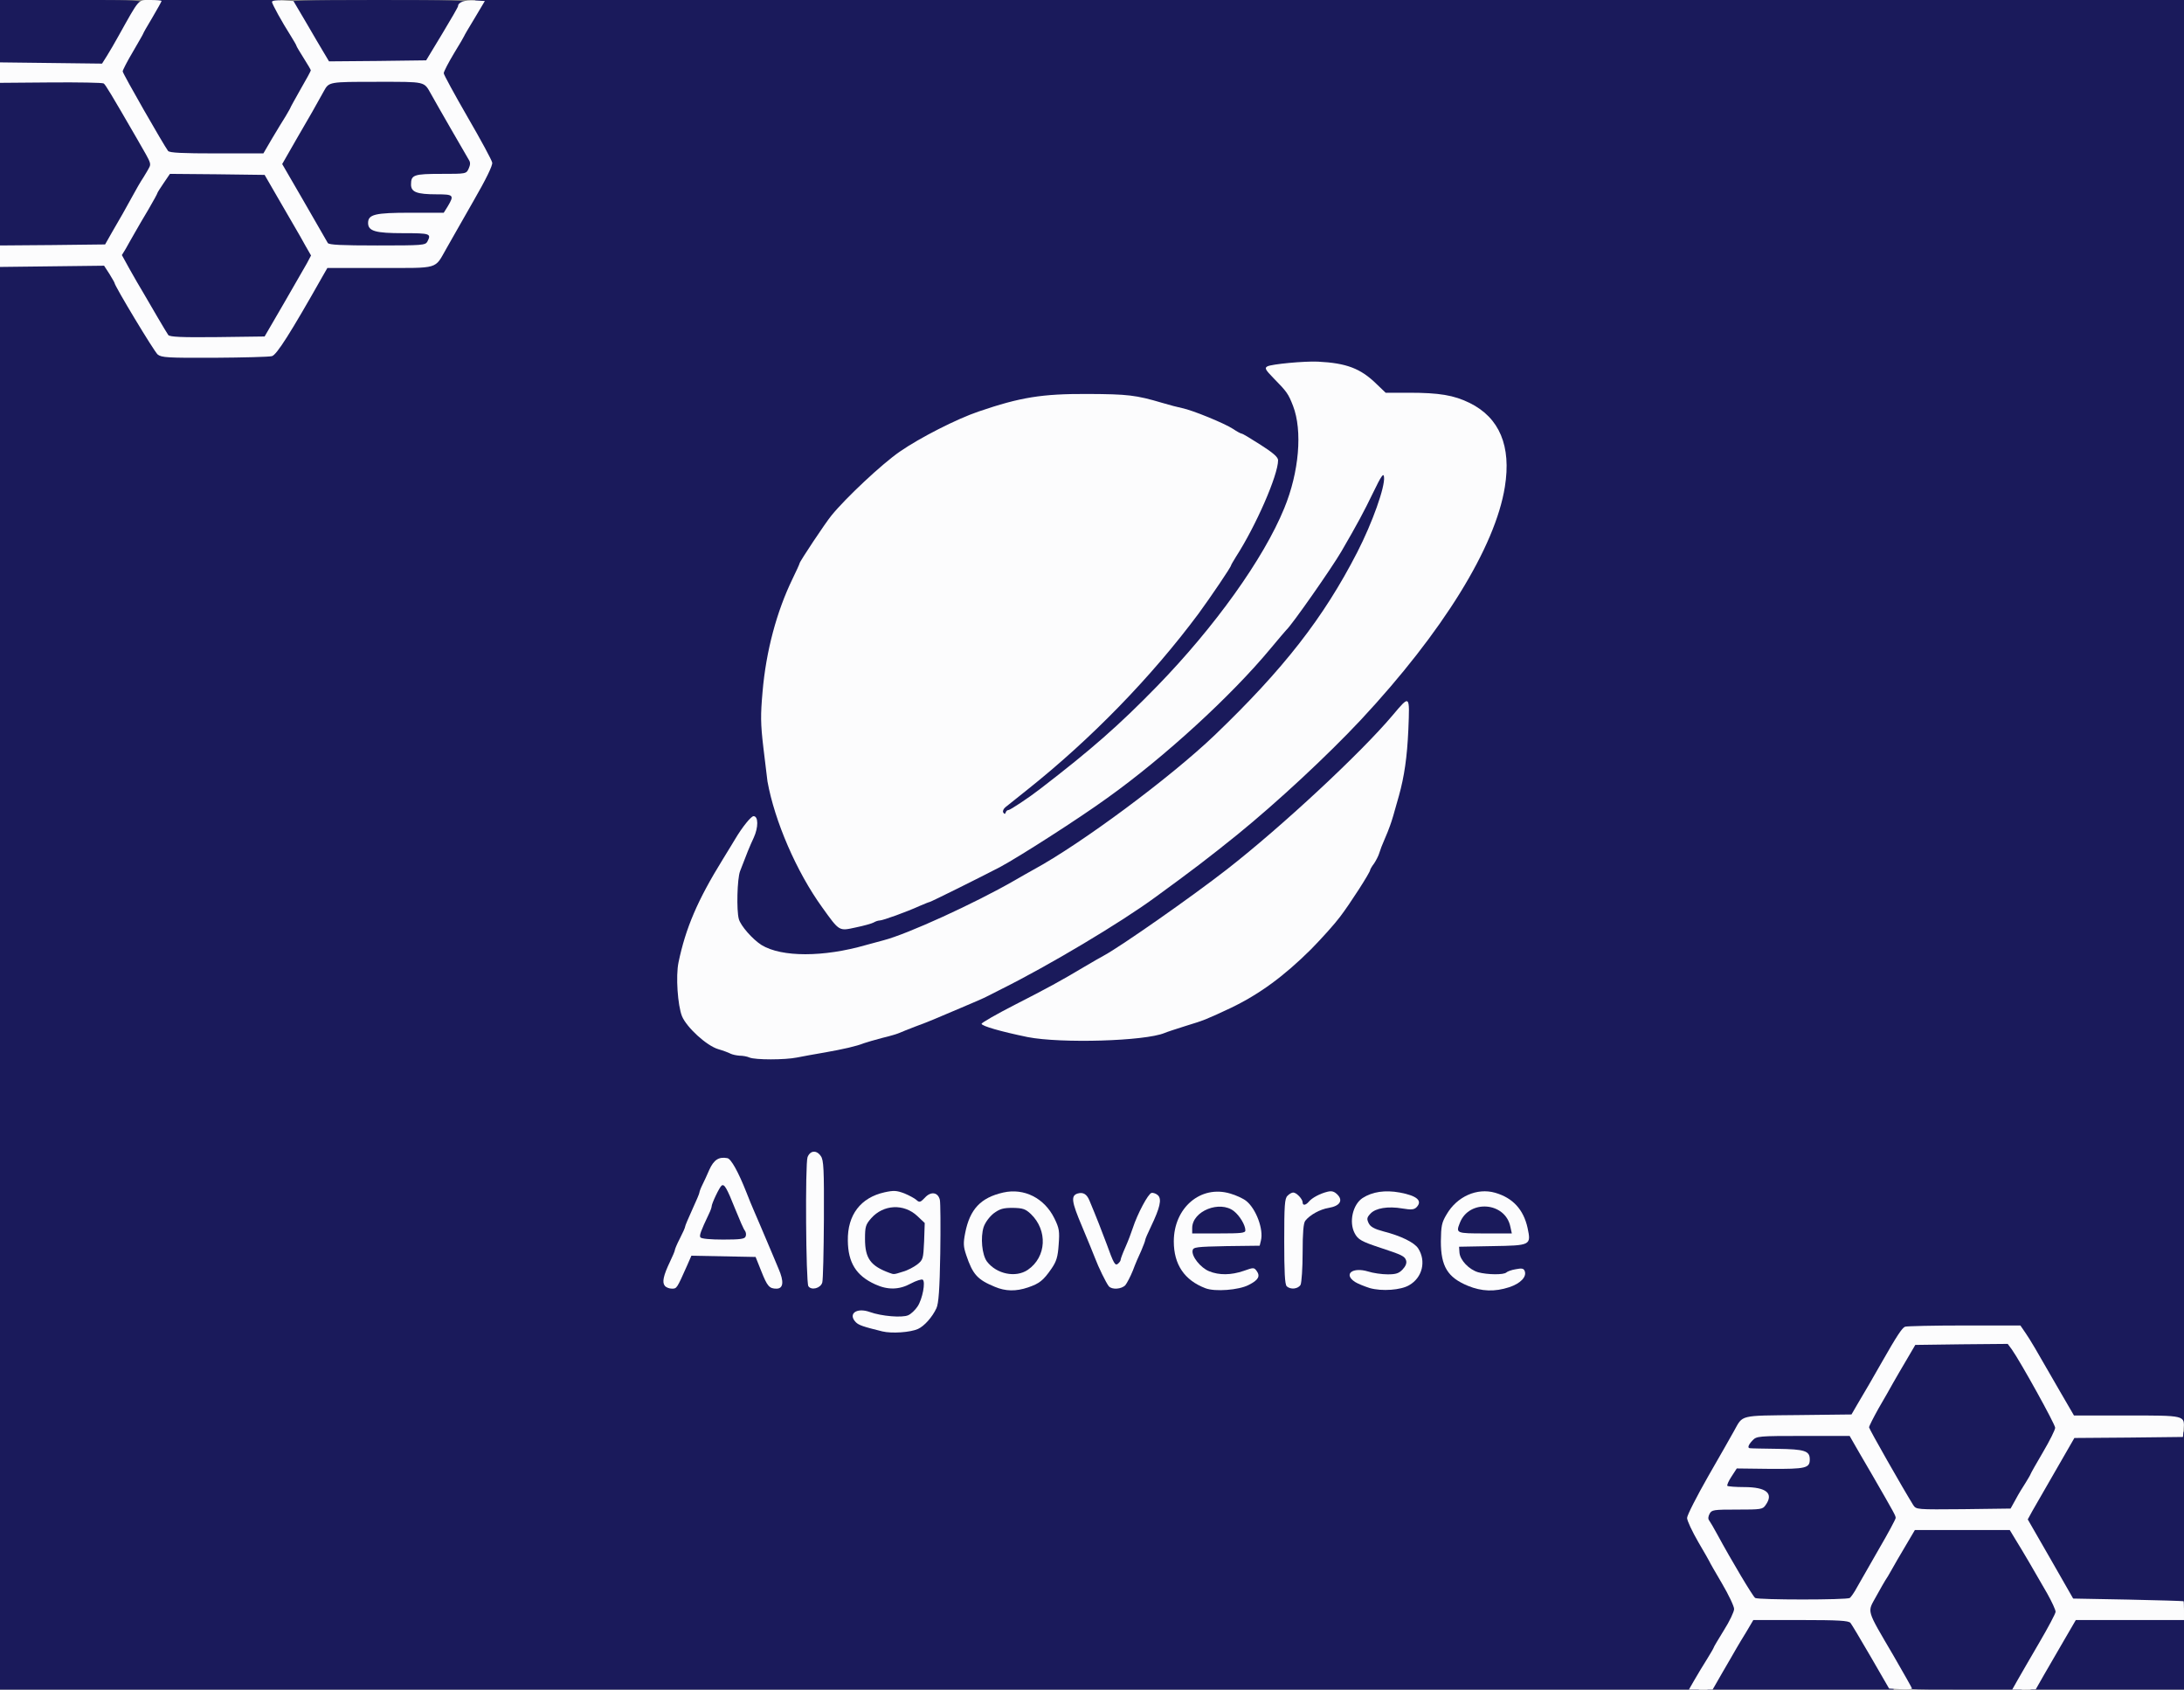 <?xml version="1.0" encoding="utf-8"?>
<!DOCTYPE svg PUBLIC "-//W3C//DTD SVG 1.0//EN" "http://www.w3.org/TR/2001/REC-SVG-20010904/DTD/svg10.dtd">
<svg version="1.0" xmlns="http://www.w3.org/2000/svg" width="1068px" height="826px" viewBox="0 0 1068 826" preserveAspectRatio="xMidYMid meet">
 <rect x="0" y="0" width="1068" height="826" fill="#808080" stroke="none"/>
 <g fill="#1a1a5b">
  <path d="M0 476.5 l0 -349.5 27 0 27 0 2.5 4 c1.4 2.2 2.5 4.1 2.5 4.3 0 1.4 19.4 33.6 21.1 35 1.9 1.5 4.6 1.7 24.8 1.6 12.4 -0.1 23.7 -0.4 25.1 -0.8 2.3 -0.6 9.2 -11.5 24.8 -39.1 l2.3 -4 25.8 0 c29.3 0 26.5 0.8 32.4 -9.5 1.8 -3.3 6.8 -11.9 10.9 -19.1 4.2 -7.2 8.3 -14.5 9.2 -16.3 l1.7 -3.2 -11.6 -19.9 c-13.7 -23.5 -13.9 -24.6 -7.6 -35.1 3.8 -6.4 5.9 -9.9 11.6 -19.7 l3 -5.2 417.8 0 417.7 0 0 348.1 0 348.2 -3.7 -0.7 c-2.1 -0.3 -14.9 -0.6 -28.5 -0.6 l-24.6 0 -6.8 -11.7 c-12.8 -22.3 -14.3 -24.8 -16.8 -28.5 l-2.6 -3.8 -24.4 0 c-13.4 0 -25.2 0.3 -26 0.6 -1.5 0.6 -4.1 4.6 -11.4 17.4 -3.6 6.4 -8.9 15.5 -11.9 20.5 l-2.9 5 -26.1 0.3 c-29 0.3 -26.9 -0.2 -31.3 7.7 -1.2 2.2 -6.7 11.8 -12.1 21.2 -5.5 9.5 -9.9 17.8 -9.9 18.4 0 0.6 2.3 4.9 5 9.6 2.8 4.7 5 8.6 5 8.8 0 0.2 2.7 4.9 6 10.5 5.3 9.1 6 10.8 6 15.6 0 4.8 -0.6 6.4 -4.8 13.2 -2.7 4.2 -5.1 8.2 -5.3 8.7 -0.2 0.6 -2.6 4.7 -5.3 9.3 l-4.9 8.2 -415.3 0 -415.4 0 0 -349.5z m443.9 171.1 c-0.2 -0.2 -4 -0.6 -8.4 -0.9 -4.8 -0.3 -6.6 -0.2 -4.5 0.3 3.6 0.8 13.7 1.3 12.9 0.6z m12.9 -35.3 c0.2 -11.7 0.2 -22 -0.2 -22.8 -0.5 -1.3 -0.8 -1.3 -2.5 0.1 -1.8 1.6 -1.8 1.9 -0.4 4 1.1 1.8 1.4 4.8 1.1 13.8 -0.3 9.9 -0.6 11.7 -2.2 12.9 -1.8 1.3 -1.8 1.4 0.4 2 2.2 0.6 2.3 0.9 1.8 7.8 -0.4 5.5 -0.3 6.8 0.5 5.3 0.7 -1.1 1.3 -10.3 1.5 -23.1z m41.2 14.7 c2 -0.6 1.5 -0.8 -2.5 -0.9 -3.6 0 -4.6 0.2 -3.5 0.9 1.7 1.1 2.5 1.1 6 0z m105 0 c1.8 -0.6 0.5 -0.8 -4.5 -0.8 -4.8 -0.1 -6.4 0.2 -5 0.8 2.5 1.1 6.2 1.1 9.5 0z m79 0 c1.8 -0.6 0.6 -0.8 -4 -0.8 -5 0 -5.8 0.2 -3.5 0.8 3.8 1 4.5 1 7.5 0z m51 0 c1.8 -0.6 0.7 -0.8 -4 -0.8 -4.5 -0.1 -5.9 0.2 -4.5 0.8 2.5 1.1 5.2 1.1 8.5 0z m-333.1 -31 c0.1 -23.6 -0.6 -30.9 -2.3 -26.5 -0.8 2.2 -0.8 49.4 0.1 53.6 0.7 3.3 0.7 3.3 1.4 0.9 0.4 -1.4 0.7 -14 0.8 -28z m148.8 27.4 c1.2 -1.9 1.1 -2 -2.2 -1.6 -3.1 0.4 -3.3 0.6 -2.4 2.4 1.2 2.2 2.7 2 4.6 -0.8z m85.3 -13.7 c0 -7.6 0.5 -14.7 1 -15.8 0.6 -1.1 0.7 -1.9 0.2 -1.9 -0.6 0 -1.2 -0.9 -1.5 -2.1 -0.3 -1.2 -1 -1.8 -1.6 -1.4 -1.2 0.7 -1.6 35.7 -0.4 36.8 1.6 1.7 2.3 -2.7 2.3 -15.6z m76.3 2.1 c-0.1 -3.5 -0.3 -8.1 -0.3 -10.3 -0.1 -6.3 -2.1 -1.7 -2.1 5 -0.1 4.3 1.5 11.5 2.5 11.5 0 0 0 -2.8 -0.1 -6.2z m-130.2 -9.7 l-0.3 -4.5 -1.4 3.3 c-1.7 4.1 -1.8 7.4 -0.1 12 l1.2 3.5 0.5 -5 c0.3 -2.7 0.3 -6.9 0.1 -9.3z m-226.3 9.1 l18.8 0.3 -2 -5.3 -2.1 -5.3 -0.5 3.8 -0.5 3.8 -14 0 -14 0 -0.6 -4 c-0.3 -2.2 -0.7 -3.3 -0.8 -2.5 0 0.8 -1.2 3.7 -2.6 6.4 -1.4 2.7 -2.5 5.4 -2.4 6 0 0.6 0.4 0.1 0.9 -1.2 1 -2.3 1 -2.3 19.8 -2z m66.1 -5.4 l-0.1 -8.3 -1.3 4.3 c-0.8 2.4 -1.2 4.8 -1 5.5 0.2 0.7 0.6 2.4 0.9 4 1.1 4.8 1.6 2.9 1.5 -5.5z m57 0.5 c-0.1 -6.9 -0.2 -7.4 -1.1 -4.3 -0.9 3.1 -0.3 12 0.8 12 0.2 0 0.4 -3.5 0.3 -7.7z m37.3 -4 c-0.9 -2.3 -1 -1.5 -1 4.7 0 7.5 0 7.5 1 2.8 0.7 -3.1 0.7 -5.6 0 -7.5z m99 -0.9 c-0.6 -3.5 -1.2 -2.9 -1.2 1.4 0 2.3 0.3 3.2 0.9 2.4 0.4 -0.7 0.6 -2.4 0.3 -3.8z m130.1 -0.6 l-1.1 -3.3 -0.1 4.5 c-0.1 3.3 0.2 4.1 1.1 3.2 0.8 -0.8 0.8 -2 0.1 -4.4z m-305.5 -14.5 c-1 -0.2 -2.6 -0.2 -3.5 0 -1 0.3 -0.2 0.5 1.7 0.5 1.9 0 2.7 -0.2 1.8 -0.5z m59.5 0 c-1.3 -0.2 -3.3 -0.2 -4.5 0 -1.3 0.2 -0.3 0.4 2.2 0.4 2.5 0 3.5 -0.2 2.3 -0.4z m100.5 0 c-1 -0.2 -2.8 -0.2 -4 0 -1.3 0.2 -0.5 0.4 1.7 0.4 2.2 0.1 3.2 -0.1 2.3 -0.4z m86 0.1 c-0.8 -0.7 -8.8 -0.8 -9.5 0 -0.4 0.3 1.8 0.6 4.7 0.6 2.9 0 5.1 -0.3 4.8 -0.6z m-327.2 -12.9 c-1.7 -4.1 -4.1 -4.3 -6 -0.4 -0.9 1.8 -1.6 3.3 -1.6 3.3 0 0.1 2 0.1 4.4 0.1 l4.4 0 -1.2 -3z m30.1 -59.5 c2.6 -0.5 8.9 -1.7 13.8 -2.5 9 -1.6 15.2 -3 19 -4.5 1.1 -0.4 5.2 -1.6 9 -2.6 3.9 -0.9 7.7 -2.1 8.5 -2.5 0.8 -0.4 4.2 -1.7 7.5 -3 3.3 -1.2 7.4 -2.8 9 -3.5 1.7 -0.7 7.8 -3.3 13.7 -5.8 5.9 -2.5 11.5 -4.9 12.5 -5.5 1 -0.5 4.3 -2.2 7.3 -3.7 22.7 -11.3 58 -32.3 75 -44.8 36.9 -26.9 54.6 -41.6 83 -69.1 34 -32.8 59.6 -65.7 76.3 -97.7 4.7 -9 10.5 -26.1 11.8 -35 1 -6.9 0.9 -8.4 -1 -14.6 -2.7 -8.8 -8 -15 -16.4 -19.2 -7.7 -3.8 -14.9 -5 -29.7 -5 l-11.4 0 -4.6 -4.4 c-2.5 -2.4 -6.1 -5.3 -8.2 -6.4 -6.5 -3.6 -18.4 -5 -30.5 -3.6 l-5.2 0.7 2.4 3.1 c1.4 1.7 3 3.7 3.6 4.5 3.3 3.8 5.2 11.9 5.7 23.3 0.6 14.8 -1.4 26 -6.8 39.3 -10.1 24.7 -34 58 -62.1 86.9 -18.7 19.2 -32.4 31.2 -57.4 50.4 -5.6 4.3 -14.5 10.2 -15.4 10.2 -0.6 0 -1.1 0.5 -1.1 1.1 0 0.6 -1.6 0.9 -3.7 0.7 -3.6 -0.3 -3.8 -0.5 -4.1 -4 -0.2 -2.6 0.2 -4.2 1.5 -5.2 1 -0.8 5.7 -4.6 10.4 -8.3 31.6 -25.1 61 -55.4 84 -86.3 6 -8.2 15.9 -22.8 15.9 -23.6 0 -0.2 1.1 -2.1 2.4 -4.2 7.2 -11 14.7 -26.3 17.5 -35.6 1.2 -3.8 2.1 -7.3 2.1 -7.7 0 -0.8 -15.6 -10.9 -16.8 -10.9 -0.4 0 -2.3 -1 -4.2 -2.3 -4.1 -2.7 -19.9 -9.2 -25 -10.2 -1.9 -0.4 -6.2 -1.5 -9.5 -2.5 -12.5 -3.7 -17.1 -4.3 -33.4 -4.4 -19.5 0 -31 1.9 -50.6 8.6 -10.6 3.6 -28.7 12.8 -38.5 19.6 -8.7 6 -26.4 22.6 -33.4 31.2 -3.1 3.8 -15.6 22.6 -15.6 23.4 0 0.3 -1.6 3.8 -3.5 7.7 -7.5 15.4 -12.7 34.5 -14.5 53.4 -2.5 25.6 4.3 57.2 17.6 82.4 5.1 9.7 15.6 25.3 18.6 27.8 1.3 1.2 10.8 -0.4 12.4 -2 0.4 -0.4 1.4 -0.7 2.3 -0.7 1.7 0 13.1 -4.1 19.8 -7.1 2.4 -1 4.5 -1.9 4.8 -1.9 0.6 0 25.7 -12.5 34.5 -17.1 9.5 -5.1 38.7 -23.8 52.5 -33.8 28 -20 60.7 -50 79.7 -72.9 4 -4.8 7.5 -8.9 7.8 -9.2 2.5 -2.1 22.3 -30.4 27 -38.5 7.8 -13.5 11 -19.3 15.2 -28.2 4.9 -10.1 5 -10.3 8.4 -10.3 l3.4 0 0 5.8 c0 10.2 -7.4 29.3 -19.5 50.7 -21.9 38.7 -58.9 78.2 -105.5 112.7 -14.4 10.6 -37.7 26.1 -46.5 30.9 -1.6 0.9 -5.9 3.3 -9.5 5.4 -7.1 4.1 -28.8 15.1 -36 18.3 -12.6 5.5 -23.1 9.6 -28 10.9 -3 0.8 -6.8 1.8 -8.5 2.3 -16 4.6 -34.7 6.1 -46.4 3.6 -8.5 -1.9 -12.4 -4 -17.5 -9.6 -4.6 -5.1 -5.1 -7.2 -5.1 -20.5 0 -10.4 1.4 -18 3.8 -21.3 0.6 -0.7 0.7 -1.5 0.5 -1.8 -0.6 -0.6 -8.7 12.5 -13.9 22.6 -12.8 24.5 -16.5 42.9 -11.3 55.9 2.2 5.4 12 14.4 17.6 16 2.4 0.7 5.1 1.7 6 2.2 1 0.5 3 0.9 4.5 1 1.6 0 3.7 0.4 4.8 0.9 2.8 1.2 11.4 1.2 17.2 0z m167.1 -9.6 c5.9 -0.8 11.6 -1.9 12.7 -2.4 1.1 -0.5 5.8 -2 10.5 -3.5 8.7 -2.6 10.7 -3.5 22 -8.8 13.9 -6.7 25.8 -15.4 39.1 -28.6 5.2 -5.3 11.6 -12.4 14.2 -15.9 4.9 -6.4 14.7 -21.7 14.7 -22.8 0 -0.3 0.8 -1.8 1.9 -3.2 1 -1.5 2.2 -3.8 2.6 -5.2 0.4 -1.4 1.5 -4.3 2.5 -6.5 2.2 -5.1 3.4 -8.5 5.5 -16 0.9 -3.3 2.1 -7.1 2.5 -8.5 1.3 -3.8 2.9 -14.6 3.6 -24 l0.6 -8.5 -6.8 7.5 c-23.9 26.2 -57.8 56.4 -92.4 82 -11.4 8.5 -39.1 27.3 -44.1 30.1 -1.5 0.8 -5.7 3.2 -9.4 5.4 -11 6.6 -14.3 8.4 -29.5 16.3 -8 4.1 -14.7 7.6 -14.8 7.8 -0.7 0.5 7.2 2.6 16.3 4.4 11.8 2.3 34.2 2.5 48.3 0.4z"/>
  <path d="M835 823.9 c0 -1.2 2.6 -6.4 5.7 -11.7 3.2 -5.4 6.4 -10.8 7.1 -12.2 0.7 -1.4 2.5 -4.4 4 -6.7 l2.7 -4.3 26.2 0 26.2 0 1.9 2.8 c5 7.1 17.2 29.7 17.2 31.8 l0 2.4 -45.5 0 -45.5 0 0 -2.1z"/>
  <path d="M929.6 823.8 c-0.8 -1.3 -5.3 -9 -10 -17.2 -10.2 -17.8 -10.5 -19.4 -5 -29.4 2 -3.7 4 -7.1 4.4 -7.7 0.4 -0.5 1.8 -2.8 3 -5 1.2 -2.2 4.3 -7.5 6.8 -11.7 l4.6 -7.8 26.2 0 26.2 0 2.9 4.8 c3.7 5.9 9.7 16.2 15.8 27.1 3.9 6.9 4.6 9.1 4.2 12 -0.3 2.1 -4.7 10.8 -10.3 20.4 l-9.8 16.7 -28.8 0 c-28.7 0 -28.8 0 -30.2 -2.2z"/>
  <path d="M993 823.8 c0 -1.2 1.7 -5.1 3.9 -8.7 2.1 -3.6 6.4 -11 9.5 -16.3 l5.7 -9.8 27.9 0 28 0 0 18.5 0 18.5 -37.5 0 -37.5 0 0 -2.2z"/>
  <path d="M1037.1 785 l-26.3 -0.5 -10.9 -19 c-8.7 -15.1 -10.9 -19.8 -10.9 -22.8 0 -3.1 2.1 -7.6 10.2 -21.5 5.5 -9.7 10.6 -18.5 11.2 -19.4 1 -1.6 3.5 -1.8 29.3 -1.8 l28.3 0 0 43 0 43 -2.2 -0.2 c-1.3 -0.1 -14.2 -0.5 -28.7 -0.8z"/>
  <path d="M855.3 784.2 c-1.1 -0.7 -11.6 -18.4 -18.6 -31.2 -1.6 -3 -3.4 -5.9 -3.8 -6.4 -1.2 -1.4 -1.1 -7.3 0.1 -9.7 1 -1.7 2.2 -1.9 13.4 -1.9 9.4 0 12.6 -0.3 13.5 -1.4 1.9 -2.2 -0.4 -3 -9.9 -3.6 l-8.5 -0.5 -0.3 -3.2 c-0.2 -2.1 0.5 -4.5 2.4 -7.2 l2.7 -4.1 16.8 0 c15.7 0 19.8 -0.7 16.7 -2.7 -0.7 -0.4 -6.7 -0.8 -13.3 -0.9 -6.6 0 -12.6 -0.1 -13.2 -0.2 -2.1 -0.3 -1.6 -7.5 0.7 -10 2 -2.2 2.6 -2.2 27.8 -2.2 l25.7 0 1.6 2.8 c0.8 1.5 5.1 8.8 9.4 16.2 4.3 7.4 8.6 15 9.6 16.8 3.6 6.3 2.7 10 -6.3 25.5 -4.5 7.8 -9.3 16.2 -10.7 18.7 -1.3 2.5 -3 4.8 -3.5 5.2 -1.4 1 -50.8 1 -52.3 0z"/>
  <path d="M932.6 738.8 c-0.7 -1.3 -5.9 -10.1 -11.5 -19.7 -12.2 -20.9 -12.3 -21.4 -5.5 -33.5 2.6 -4.4 5.8 -10.1 7.2 -12.6 1.4 -2.5 4.4 -7.6 6.7 -11.5 l4.1 -7 25.6 -0.3 25.6 -0.2 2 2.7 c1.1 1.6 6.3 10.4 11.6 19.6 12.2 21.5 12.3 22 3.6 36.7 -3.3 5.6 -6 10.4 -6 10.6 0 0.2 -1.1 2.1 -2.4 4.2 -1.3 2 -3.6 5.7 -4.9 8.2 l-2.5 4.5 -26.1 0.3 -26 0.2 -1.5 -2.2z"/>
  <path d="M79.3 166.8 c-0.5 -0.7 -2.9 -4.7 -5.3 -8.8 -2.4 -4.1 -5.5 -9.5 -7 -12 -10.9 -18 -12 -22.5 -7.5 -29.2 1.4 -2 2.5 -3.9 2.5 -4.2 0 -0.2 2.7 -5 6 -10.6 3.3 -5.6 6 -10.4 6 -10.7 0 -0.2 1.4 -2.4 3.1 -4.9 l3 -4.4 26.2 0.2 26.1 0.3 7.3 12.5 c4.1 6.9 7.7 13.1 8 13.9 0.4 0.8 2.1 3.9 4 6.9 4.5 7.7 4.4 10.9 -1.1 20.2 -2.4 4.1 -7.5 12.9 -11.3 19.5 l-6.9 12 -26.1 0.3 c-20.1 0.2 -26.2 -0.1 -27 -1z"/>
  <path d="M0 80 l0 -43 26.3 0 c14.4 0 26.7 0.4 27.3 0.8 1.1 0.7 6.8 10.2 21.5 36 1.1 1.8 1.9 4.6 1.9 6.2 0 2.5 -2.4 8.2 -5 11.5 -0.4 0.6 -2.2 3.7 -4 7 -1.8 3.3 -4.1 7.4 -5 9 -1 1.7 -3.3 5.7 -5.2 9 l-3.4 6 -27.2 0.3 -27.2 0.2 0 -43z"/>
  <path d="M157.3 121.8 c-0.9 -1.5 -0.2 -0.3 -12.5 -21.7 -6.4 -11.1 -9.8 -18 -9.8 -19.9 0 -1.9 2.6 -7.6 7.1 -15.3 6.3 -10.9 9.3 -16.1 13.3 -23.4 2.6 -4.5 2.2 -4.5 28.9 -4.5 19.2 0 25.7 0.3 26.5 1.3 0.5 0.6 1.9 2.8 3 4.7 6.9 12.3 17.6 30.7 18.3 31.5 1.2 1.3 1.1 9.2 -0.1 11.6 -1 1.7 -2.2 1.9 -13.5 1.9 -11.5 0 -15.1 0.8 -13 2.8 0.4 0.4 4.7 0.9 9.6 1 l8.9 0.4 0 4.1 c0 2.4 -0.9 5.6 -2 7.5 l-2 3.2 -16.2 0 c-16.1 0 -21 0.9 -17.8 3 0.8 0.5 7.2 1 14.3 1 l12.7 0 0 4.1 c0 8.3 1.3 7.9 -28.5 7.9 -20 0 -26.6 -0.3 -27.2 -1.2z"/>
  <path d="M79.2 76.8 c-0.5 -0.7 -5.8 -9.5 -11.6 -19.5 -12.6 -21.7 -12.8 -22.7 -6.7 -33.1 6.3 -10.9 10.1 -17.5 11.8 -21 l1.7 -3.2 31.3 0 31.3 0 2 4.1 c1.2 2.2 3.7 6.4 5.6 9.4 1.8 3 3.4 5.6 3.4 5.9 0 0.3 1.6 3 3.5 6 4.9 7.6 4.7 10.5 -1.5 21.2 -2.7 4.8 -5 8.9 -5 9.1 0 0.2 -1.1 2 -2.3 4.1 -1.3 2 -4.3 7 -6.7 11 l-4.2 7.2 -25.8 0 c-19.4 0 -26 -0.3 -26.8 -1.2z"/>
  <path d="M0 17 l0 -17 35.5 0 c39.7 0 37.9 -0.4 33.3 7 -1.2 1.9 -2.7 4.4 -3.3 5.5 -0.6 1.1 -2.6 4.7 -4.5 8 -1.8 3.3 -4.4 7.7 -5.7 9.8 l-2.3 3.7 -26.5 0 -26.5 0 0 -17z"/>
  <path d="M155.4 28.8 c-9.6 -16.1 -15.4 -26.4 -15.4 -27.5 0 -1 8.6 -1.3 44.5 -1.3 36.6 0 44.5 0.2 44.5 1.3 0 1.9 -1.7 5.1 -10.3 19.2 l-7.3 12 -26.7 0.3 -26.8 0.2 -2.5 -4.2z"/>
 </g>
 <g fill="#fcfcfd">
  <path d="M828.6 821.3 c1.5 -2.7 4.3 -7.2 6.1 -10.1 1.8 -2.9 3.3 -5.5 3.3 -5.7 0 -0.3 2.3 -4.1 5 -8.5 2.8 -4.4 5 -9.1 5 -10.4 0 -1.3 -2.7 -7 -6 -12.6 -3.3 -5.6 -6 -10.3 -6 -10.5 0 -0.1 -2.5 -4.5 -5.5 -9.6 -3 -5.2 -5.5 -10.5 -5.5 -11.8 0 -1.3 4.7 -10.5 10.4 -20.5 5.7 -9.9 11.4 -19.9 12.6 -22.1 4.4 -7.9 2.3 -7.4 31.3 -7.7 l26.1 -0.3 2.9 -5 c3 -5 8.3 -14.1 11.9 -20.5 7.3 -12.8 9.9 -16.8 11.4 -17.4 0.8 -0.3 13.9 -0.6 29 -0.6 l27.4 0 2.6 3.8 c2.5 3.7 4 6.2 16.8 28.5 l6.8 11.7 25.8 0 c28.7 0 28.4 -0.1 27.8 6.7 l-0.3 3.8 -26.6 0.3 -26.5 0.2 -9.1 15.8 c-5 8.6 -10.1 17.6 -11.4 19.8 l-2.3 4.2 11.1 19.3 11.1 19.4 26.8 0.5 c14.8 0.3 27 0.7 27.2 0.8 0.1 0.1 0.2 2.2 0.2 4.7 l0 4.5 -26.5 0 -26.4 0 -5.7 9.8 c-3.1 5.3 -7.5 12.9 -9.8 16.9 l-4.1 7.2 -5.7 0.1 -5.8 0 2.6 -4.6 c1.5 -2.6 6.2 -10.8 10.6 -18.3 4.4 -7.5 8 -14.3 8 -15.1 0.1 -0.8 -1.8 -4.9 -4.1 -9 -6.4 -11.2 -12.1 -20.9 -15.4 -26.2 l-2.9 -4.8 -23.2 0 -23.2 0 -4.6 7.8 c-2.5 4.2 -5.6 9.5 -6.8 11.7 -1.2 2.2 -2.6 4.5 -3 5 -0.4 0.6 -2.4 4.1 -4.5 7.9 -4.4 8.1 -5.2 5.7 8.5 29.1 4.9 8.5 9 15.7 9 16 0 0.3 -2.5 0.5 -5.6 0.3 l-5.6 -0.3 -8.9 -15.4 c-4.9 -8.4 -9.4 -16 -10 -16.7 -0.9 -1.1 -5.9 -1.4 -24.3 -1.4 l-23.2 0 -3.3 5.6 c-1.9 3 -4.1 6.8 -5 8.3 -0.9 1.5 -3.8 6.7 -6.6 11.4 l-5 8.7 -5.8 0 -5.8 0 2.7 -4.7z m76 -40.1 c0.5 -0.4 2.2 -2.7 3.5 -5.2 1.4 -2.5 6.2 -10.9 10.7 -18.7 4.5 -7.7 8.2 -14.6 8.2 -15.2 0 -1.1 -0.3 -1.7 -11.5 -21.1 -4.3 -7.4 -8.6 -14.7 -9.4 -16.2 l-1.6 -2.8 -22.7 0 c-22.1 0 -22.8 0.1 -24.8 2.2 -2.1 2.2 -2.6 3.8 -1.2 3.8 0.4 0.1 6.4 0.2 13.3 0.3 13.5 0.2 15.9 1 15.9 5.2 0 4.2 -1.9 4.7 -19.3 4.6 l-16.4 -0.2 -2.6 4 c-1.4 2.1 -2.3 4.2 -2 4.5 0.4 0.3 4.1 0.6 8.2 0.6 10.9 0 14.6 3.1 10.5 8.8 -1.4 2.1 -2.2 2.2 -13.9 2.2 -11.5 0 -12.5 0.1 -13.5 2.1 -0.7 1.3 -0.8 2.5 -0.2 3.2 0.5 0.7 2.3 3.7 3.9 6.7 7.1 13.1 17.5 30.5 18.6 31.2 1.5 1 44.9 1 46.3 0z m81.1 -48.2 c1.3 -2.5 3.6 -6.2 4.9 -8.2 1.3 -2.1 2.4 -4 2.4 -4.2 0 -0.2 2.7 -5 6 -10.6 3.3 -5.6 6 -11 6 -12 0 -1.7 -16.9 -32.2 -21.2 -38.3 l-2 -2.7 -22.6 0.2 -22.6 0.3 -4.1 7 c-2.3 3.9 -5.3 9 -6.7 11.5 -1.4 2.5 -4.6 8.2 -7.2 12.6 -2.5 4.5 -4.6 8.6 -4.6 9.2 0 0.8 16.5 29.8 21.6 38 1.5 2.2 1.5 2.2 24.5 2 l23.1 -0.3 2.5 -4.5z"/>
  <path d="M431.5 650.9 c-9.3 -2.3 -11.5 -3 -13 -4.5 -4 -4.1 0.4 -7.3 6.8 -5 5.8 2.1 15.9 2.9 18.8 1.6 1.4 -0.6 3.4 -2.5 4.6 -4.3 2.4 -3.6 4 -12.1 2.5 -13.1 -0.6 -0.3 -3.2 0.5 -5.8 1.9 -5.7 3.1 -11.3 3.2 -17.4 0.4 -9.3 -4.2 -13.3 -10.6 -13.4 -21.4 -0.2 -12.6 6.3 -21 17.9 -23.6 4.6 -1 5.9 -0.9 9.7 0.5 2.4 1 5 2.4 5.9 3.2 1.5 1.4 2 1.2 4.2 -1.1 2.9 -3.2 6.4 -2.7 7.3 1.1 0.3 1.3 0.4 13.1 0.2 26.1 -0.3 17.7 -0.8 24.6 -1.9 26.9 -2 4.3 -5.9 8.7 -9 10.1 -3.8 1.7 -12.8 2.3 -17.4 1.2z m10 -29.2 c2.3 -0.6 5.4 -2.3 7 -3.5 2.9 -2.3 3 -2.8 3.4 -11.3 l0.3 -9 -3.6 -3.4 c-6.6 -6.2 -16.6 -5.7 -22.6 1.1 -2.7 3.1 -3 4.1 -3 10.1 0 9.5 2.7 13.2 12 16.6 2.2 0.8 2.1 0.8 6.5 -0.6z"/>
  <path d="M486.5 629.1 c-8.5 -3.5 -10.8 -6 -14 -15.5 -1.4 -4.2 -1.5 -5.8 -0.5 -10.9 2.3 -11.6 7.6 -17.2 18.6 -19.7 10.2 -2.3 20.1 2.7 25 12.6 2.4 4.9 2.6 6.3 2.1 12.9 -0.4 6 -1.1 8.2 -3.5 11.7 -4 5.8 -5.9 7.3 -11.5 9.2 -5.9 2 -11 1.9 -16.2 -0.3z m16.1 -8.3 c9.2 -6.3 9.8 -19.3 1.5 -27.3 -2.7 -2.5 -3.9 -2.9 -8.9 -3 -4.7 0 -6.3 0.5 -9.3 2.7 -2.1 1.7 -4.1 4.4 -4.9 6.7 -1.6 5.1 -0.8 13.5 1.6 16.8 4.7 6.2 14.1 8.1 20 4.1z"/>
  <path d="M589.5 629.8 c-10.3 -3.9 -15.5 -11.6 -15.5 -22.9 0 -16.5 13.2 -27.7 27.6 -23.4 2.8 0.8 6.3 2.4 7.8 3.6 4.8 3.8 8.6 13.9 7.2 19.4 l-0.6 2.5 -16.3 0.2 c-14.7 0.3 -16.2 0.5 -16.5 2.1 -0.6 2.9 3.9 8.5 8.1 10.2 4.9 2 10.8 1.9 16.9 -0.2 4.8 -1.7 5 -1.7 6.3 0 1.9 2.6 0.9 4.5 -3.9 6.9 -4.8 2.5 -16.5 3.4 -21.1 1.6z m19.5 -28.3 c0 -2.6 -2.8 -7.2 -5.6 -9.4 -6.9 -5.4 -20.3 -0.1 -20.4 8.2 l0 2.7 13 0 c11.1 0 13 -0.2 13 -1.5z"/>
  <path d="M669.8 629.7 c-2.5 -0.8 -5.8 -2.1 -7.2 -3 -5.8 -3.8 -1.2 -7.4 6.4 -5.1 2.5 0.8 6.8 1.4 9.6 1.4 4.1 0 5.5 -0.5 7.3 -2.4 1.5 -1.6 2.1 -3.1 1.7 -4.4 -0.7 -2.1 -2 -2.7 -12.6 -6.2 -9.1 -3 -11 -4 -12.6 -7.2 -2.8 -5.4 -0.9 -13.9 3.9 -17.1 4.8 -3.1 11 -4 18.2 -2.7 8.6 1.6 11.3 4.1 8.1 7.3 -1.2 1.1 -2.6 1.2 -6.8 0.5 -7.1 -1.2 -13.1 -0.2 -15.6 2.5 -1.8 1.9 -1.9 2.6 -0.9 4.7 0.9 1.8 2.7 2.8 7.2 4 8.6 2.2 15.1 5.4 17 8.3 4 6.2 2.1 14.3 -4.4 18 -4 2.4 -13.3 3.1 -19.3 1.4z"/>
  <path d="M717.8 628.6 c-9.9 -4.1 -13.2 -9.5 -13.2 -21.7 0.1 -7.6 0.4 -9.2 2.8 -13.2 5.1 -8.8 14.9 -13.1 23.7 -10.6 8.7 2.5 13.9 8.2 15.9 17.2 1.8 8.5 1.6 8.6 -17.3 8.9 l-16.2 0.3 0.2 2.9 c0.3 3.7 4.7 8.3 9.2 9.6 4.5 1.2 12.4 1.3 13.7 0.1 0.5 -0.5 2.6 -1.3 4.6 -1.6 3 -0.6 3.9 -0.4 4.4 0.9 1.1 2.8 -2.1 6.1 -7.6 7.9 -7.1 2.3 -13.4 2.1 -20.2 -0.7z m20.8 -28.8 c-2.4 -12.2 -20.2 -13.6 -24.7 -2 -2 5.1 -1.9 5.2 12.2 5.2 l13.2 0 -0.7 -3.2z"/>
  <path d="M325.1 628.6 c-1.4 -1.7 -0.7 -5 2.5 -11.7 1.3 -2.7 2.4 -5.3 2.4 -5.7 0 -0.5 1.1 -3.1 2.5 -5.8 1.4 -2.7 2.5 -5.2 2.5 -5.6 0 -0.5 1.6 -4.2 3.5 -8.4 1.9 -4.1 3.5 -7.9 3.5 -8.3 0 -0.4 0.6 -2.1 1.4 -3.7 0.8 -1.6 2.4 -5 3.5 -7.6 2.2 -4.8 4.6 -6.4 8.8 -5.6 1.8 0.3 5.4 6.8 9.3 16.7 1.1 2.9 2.9 7.2 3.9 9.5 1 2.2 3.5 8.2 5.6 13.1 2.1 5 4.9 11.5 6.2 14.7 2.8 6.4 2.4 9.8 -1 9.8 -3.5 0 -4.5 -1.2 -7.4 -8.5 l-2.8 -7 -15.7 -0.3 -15.7 -0.3 -2.1 4.8 c-5 11.2 -5 11.3 -7.4 11.3 -1.3 0 -2.9 -0.6 -3.5 -1.4z m39.5 -24.1 c0.4 -0.8 0.2 -2.1 -0.3 -2.8 -0.6 -0.6 -2.7 -5.5 -4.8 -10.7 -4.1 -10.3 -5.3 -12.3 -6.6 -11.4 -1 0.6 -4.9 8.8 -4.9 10.2 0 0.5 -0.6 2.2 -1.4 3.8 -3.9 8.2 -4.7 10.4 -4.1 11.3 0.4 0.7 4.9 1.1 11.1 1.1 8.4 0 10.6 -0.3 11 -1.5z"/>
  <path d="M395.3 628.8 c-1.2 -2 -1.6 -59.8 -0.4 -63.1 1.3 -3.3 4.4 -3.6 6.5 -0.5 1.4 1.9 1.6 6.5 1.5 30.8 -0.1 15.7 -0.4 29.6 -0.8 31 -0.8 2.8 -5.3 4 -6.8 1.8z"/>
  <path d="M542.2 628.8 c-1.4 -1.8 -5.1 -9.4 -6.7 -13.7 -0.8 -2 -3.6 -9 -6.4 -15.6 -5.1 -12 -5.5 -14.9 -2.2 -16 2.7 -0.8 4.5 0.2 5.8 3.3 3.2 7.6 6.6 16.3 8.4 21.2 3.5 9.7 4.2 11 5.6 9.8 0.7 -0.6 1.3 -1.4 1.3 -1.9 0 -0.5 1 -3.2 2.3 -6.1 1.3 -2.9 2.9 -7.1 3.6 -9.3 2.3 -7.1 7.6 -17 9.2 -17.3 0.9 -0.2 2.4 0.4 3.2 1.2 1.9 1.9 0.9 6.1 -3.4 15.1 -1.6 3.3 -2.9 6.3 -2.9 6.8 0 0.4 -0.9 2.7 -1.9 5.1 -1.1 2.3 -3 6.7 -4.1 9.7 -1.2 3 -2.9 6.2 -3.7 7.2 -1.9 2 -6.6 2.3 -8.1 0.5z"/>
  <path d="M629.2 628.8 c-0.9 -0.9 -1.2 -7.1 -1.2 -21.9 0 -17.5 0.2 -21 1.6 -22.3 0.8 -0.9 2.1 -1.6 2.8 -1.6 1.6 0 4.6 3.2 4.6 4.8 0 1.7 1.5 1.5 3.1 -0.4 1.5 -1.8 5.4 -3.9 9.1 -4.8 2.1 -0.5 3.3 -0.1 4.8 1.4 2.9 2.9 1.2 5.6 -4.2 6.5 -4.3 0.7 -9.2 3.4 -11.5 6.3 -0.9 1.1 -1.3 5.8 -1.3 15.5 0 7.6 -0.5 14.7 -1 15.8 -1.2 2.1 -5 2.5 -6.8 0.7z"/>
  <path d="M366.5 517 c-1.1 -0.5 -3.2 -0.9 -4.8 -0.9 -1.5 -0.1 -3.5 -0.5 -4.5 -1 -0.9 -0.5 -3.6 -1.5 -6 -2.2 -5.7 -1.7 -15.4 -10.6 -17.7 -16.1 -2.1 -5.3 -3.1 -19.6 -1.7 -26.3 3.5 -16.8 9.3 -30.4 21.6 -50.3 2.8 -4.6 5.6 -9.1 6.1 -10 3.5 -5.9 7.8 -11.2 9 -11.2 2.4 0 2.4 5.5 0.1 10.5 -2.1 4.5 -3.5 8 -6.7 16.4 -1.4 3.7 -1.8 19.1 -0.6 23.4 0.9 3.3 6.7 9.9 11.1 12.7 9.8 6 30.3 6 51.1 0 1.7 -0.5 5.5 -1.5 8.5 -2.3 11.7 -3 44.7 -18.1 64 -29.2 3.6 -2.1 7.9 -4.5 9.5 -5.4 23.2 -12.6 66.6 -44.8 88.4 -65.6 33.8 -32.4 53.3 -57.4 69.8 -89.5 7.4 -14.4 13.7 -32.1 13.1 -36.8 -0.2 -2.2 -1.3 -0.7 -5.4 7.8 -4.4 9.1 -7.6 15.1 -15.4 28.5 -4.7 8.1 -24.5 36.4 -27 38.5 -0.3 0.3 -3.8 4.4 -7.8 9.2 -19 22.9 -51.7 52.9 -79.7 72.9 -13.8 10 -43 28.7 -52.5 33.8 -8.8 4.6 -33.9 17.1 -34.5 17.1 -0.3 0 -2.4 0.9 -4.8 1.9 -6.1 2.8 -18 7.1 -19.5 7.1 -0.7 0 -2 0.4 -3 1 -0.9 0.5 -4.8 1.6 -8.7 2.4 -8.3 1.8 -7.9 2.1 -16.5 -9.9 -12.5 -17.3 -23.2 -42.1 -26.7 -61.5 -0.2 -1.4 -1.1 -8.8 -2 -16.5 -1.4 -11.8 -1.4 -16 -0.4 -27.3 1.7 -19.9 6.9 -39.2 14.6 -55.1 1.9 -3.9 3.5 -7.4 3.5 -7.7 0 -0.8 12.5 -19.6 15.6 -23.4 7 -8.6 24.7 -25.2 33.4 -31.2 9.8 -6.8 27.9 -16 38.5 -19.6 20.5 -7 30.9 -8.7 53.5 -8.6 19.4 0.1 23.4 0.5 36.5 4.4 3.3 1 7.6 2.1 9.5 2.5 5.1 1 20.9 7.5 25 10.2 1.9 1.3 3.8 2.3 4.2 2.3 0.5 0 4.6 2.5 9.3 5.5 6.1 3.9 8.5 6 8.5 7.5 0 7.3 -10.9 32.2 -20.6 47.2 -1.3 2.1 -2.4 4 -2.4 4.2 0 0.8 -9.9 15.4 -15.9 23.6 -23 30.9 -52.4 61.2 -84 86.3 -4.7 3.7 -9.4 7.5 -10.4 8.3 -1 0.8 -1.5 2 -1.1 2.6 0.6 0.9 0.9 0.9 1.2 0 0.2 -0.7 0.8 -1.2 1.4 -1.2 0.8 0 9.9 -6 15.3 -10.2 25 -19.2 38.7 -31.2 57.4 -50.4 28.1 -28.9 52 -62.2 62.1 -86.9 7.3 -17.7 9 -37.9 4.3 -50.1 -2.3 -5.9 -3 -6.9 -9.5 -13.5 -4.1 -4.2 -4.5 -5 -3 -5.8 2.1 -1.1 18 -2.6 24.7 -2.3 13.9 0.7 20.8 3.3 28.5 10.8 l4.6 4.4 11.4 0 c14.8 0 22 1.2 29.7 5 14.6 7.2 20.4 21.1 17.2 41 -4.7 29.5 -30.4 71 -70.4 113.9 -16.5 17.6 -40.7 40.1 -60.5 56.2 -13.9 11.2 -22 17.4 -40 30.5 -17 12.5 -52.3 33.5 -75 44.8 -3 1.5 -6.3 3.2 -7.3 3.7 -1 0.6 -6.6 3 -12.5 5.5 -5.9 2.5 -12 5.1 -13.7 5.8 -1.6 0.7 -5.7 2.3 -9 3.5 -3.3 1.3 -6.7 2.6 -7.5 3 -0.8 0.4 -4.6 1.6 -8.5 2.5 -3.8 1 -7.9 2.2 -9 2.6 -3.8 1.5 -10 2.9 -19 4.5 -4.9 0.8 -11.2 2 -13.8 2.5 -5.9 1.2 -20.4 1.2 -23.2 0z"/>
  <path d="M502.5 507 c-13.1 -2.7 -22.5 -5.4 -22.5 -6.5 0 -0.5 7.3 -4.7 16.3 -9.3 16.2 -8.3 21.6 -11.2 34.2 -18.7 3.7 -2.2 7.9 -4.6 9.4 -5.4 8.3 -4.5 42.9 -28.7 60.1 -42.1 26.8 -20.9 65.3 -56.7 81 -75.3 8.5 -10.1 8.4 -10.2 7.7 7 -0.6 13.5 -2 23 -4.6 32.3 -2.8 10 -3.3 11.7 -4.3 14.5 -0.6 1.7 -1.8 4.8 -2.8 7 -1 2.2 -2.1 5.1 -2.5 6.5 -0.4 1.4 -1.6 3.7 -2.6 5.2 -1.1 1.4 -1.9 2.9 -1.9 3.2 0 1.1 -9.8 16.4 -14.7 22.8 -2.6 3.5 -9 10.6 -14.2 15.9 -13.3 13.2 -25.2 21.9 -39.1 28.6 -11.3 5.3 -13.3 6.2 -22 8.8 -4.7 1.5 -9.4 3 -10.5 3.5 -9.6 4 -50.6 5.2 -67 2z"/>
  <path d="M77.1 173.3 c-1.7 -1.4 -21.1 -33.6 -21.1 -35 0 -0.2 -1.1 -2.1 -2.5 -4.4 l-2.6 -4 -25.4 0.3 -25.5 0.3 0 -5.2 0 -5.3 25.7 -0.2 25.7 -0.3 3.4 -6 c1.9 -3.3 4.2 -7.3 5.2 -9 0.9 -1.6 3.2 -5.7 5 -9 1.8 -3.3 3.6 -6.4 4 -7 0.4 -0.5 1.7 -2.7 2.9 -4.7 2.3 -4.3 2.9 -2.3 -5.1 -16.3 -12.5 -21.6 -15.2 -26.1 -16.1 -26.7 -0.6 -0.4 -12.3 -0.6 -25.9 -0.5 l-24.8 0.2 0 -5 0 -5 25 0.3 24.9 0.3 2.4 -3.8 c1.3 -2.1 3.9 -6.5 5.7 -9.8 10.4 -18.6 9.4 -17.5 15.6 -17.5 3 0 5.4 0.2 5.4 0.5 0 0.2 -2 3.9 -4.5 8.1 -2.5 4.1 -4.5 7.7 -4.5 7.9 0 0.2 -2.3 4.1 -5 8.8 -2.8 4.7 -5 9 -5 9.6 0 1.1 20.2 36.3 22.2 38.9 0.8 0.9 6.8 1.2 23.8 1.2 l22.8 0 4.2 -7.2 c2.4 -4 5.4 -9 6.7 -11 1.2 -2.1 2.3 -3.9 2.3 -4.1 0 -0.2 2.3 -4.3 5 -9.1 2.8 -4.8 5 -8.9 5 -9.2 0 -0.3 -1.6 -3 -3.5 -6 -1.9 -3 -3.5 -5.7 -3.5 -5.9 0 -0.3 -1.2 -2.4 -2.7 -4.8 -4.4 -6.9 -9.3 -15.8 -9.3 -16.8 0 -0.6 2.4 -0.9 5.3 -0.7 l5.2 0.3 6.2 10.5 c3.3 5.8 7.3 12.4 8.7 14.8 l2.5 4.2 23.8 -0.2 23.7 -0.3 7.8 -12.9 c4.3 -7.1 7.8 -13.2 7.8 -13.6 0 -1.9 3.3 -3.1 8 -2.8 l5.1 0.3 -5 8.4 c-2.8 4.6 -5.1 8.5 -5.1 8.7 0 0.1 -2.2 4 -5 8.5 -2.7 4.5 -5 8.9 -5 9.7 0 0.7 5.3 10.4 11.7 21.5 6.4 11 11.8 21 12 22.2 0.3 1.3 -3 8.1 -9.3 19 -5.3 9.4 -11.3 19.7 -13.1 23 -5.9 10.3 -3.1 9.5 -32.4 9.5 l-25.8 0 -2.3 4 c-15.6 27.6 -22.5 38.5 -24.8 39.1 -1.4 0.4 -14 0.7 -28.1 0.8 -23.1 0.1 -25.9 -0.1 -27.8 -1.6z m61.6 -24.8 c5.1 -8.8 10.2 -17.7 11.4 -19.8 l2 -3.8 -2.7 -4.7 c-1.4 -2.6 -3.7 -6.6 -5 -8.8 -1.3 -2.3 -5.2 -9 -8.7 -15 l-6.3 -10.9 -23.2 -0.3 -23.1 -0.2 -3 4.4 c-1.7 2.5 -3.1 4.7 -3.1 4.9 0 0.3 -1.9 3.8 -4.3 7.9 -2.4 4 -5.5 9.3 -6.9 11.8 -1.4 2.5 -3.4 5.9 -4.3 7.6 l-1.9 3.1 3.8 6.9 c2.1 3.8 5.1 8.9 6.6 11.4 1.5 2.5 4.6 7.9 7 12 2.4 4.1 4.8 8.1 5.3 8.8 0.8 0.9 6.3 1.2 24 1 l23.1 -0.3 9.3 -16z m70.3 -30.4 c2 -3.9 1.4 -4.1 -11.8 -4.1 -13.6 0 -17.2 -1 -17.2 -5 0 -4.2 3.4 -5 20.7 -5 l16.3 0 2 -3.2 c3.2 -5.4 2.8 -5.8 -5.4 -5.8 -9.8 0 -12.6 -1.1 -12.6 -4.8 0 -4.7 1.3 -5.2 14.7 -5.2 12.3 0 12.3 0 13.5 -2.6 0.8 -1.8 0.9 -3 0.1 -4.2 -1.2 -2 -15.7 -27.1 -18.5 -32.2 -3.6 -6.3 -2.2 -6 -26.5 -6 -23.5 0 -23.4 0 -25.9 4.5 -4 7.3 -7 12.5 -13.3 23.3 l-7.1 12.4 9.8 16.9 c12.3 21.4 11.6 20.2 12.5 21.7 0.6 0.9 6.6 1.2 24.2 1.2 22.1 0 23.5 -0.1 24.5 -1.9z"/>
 </g>
</svg>